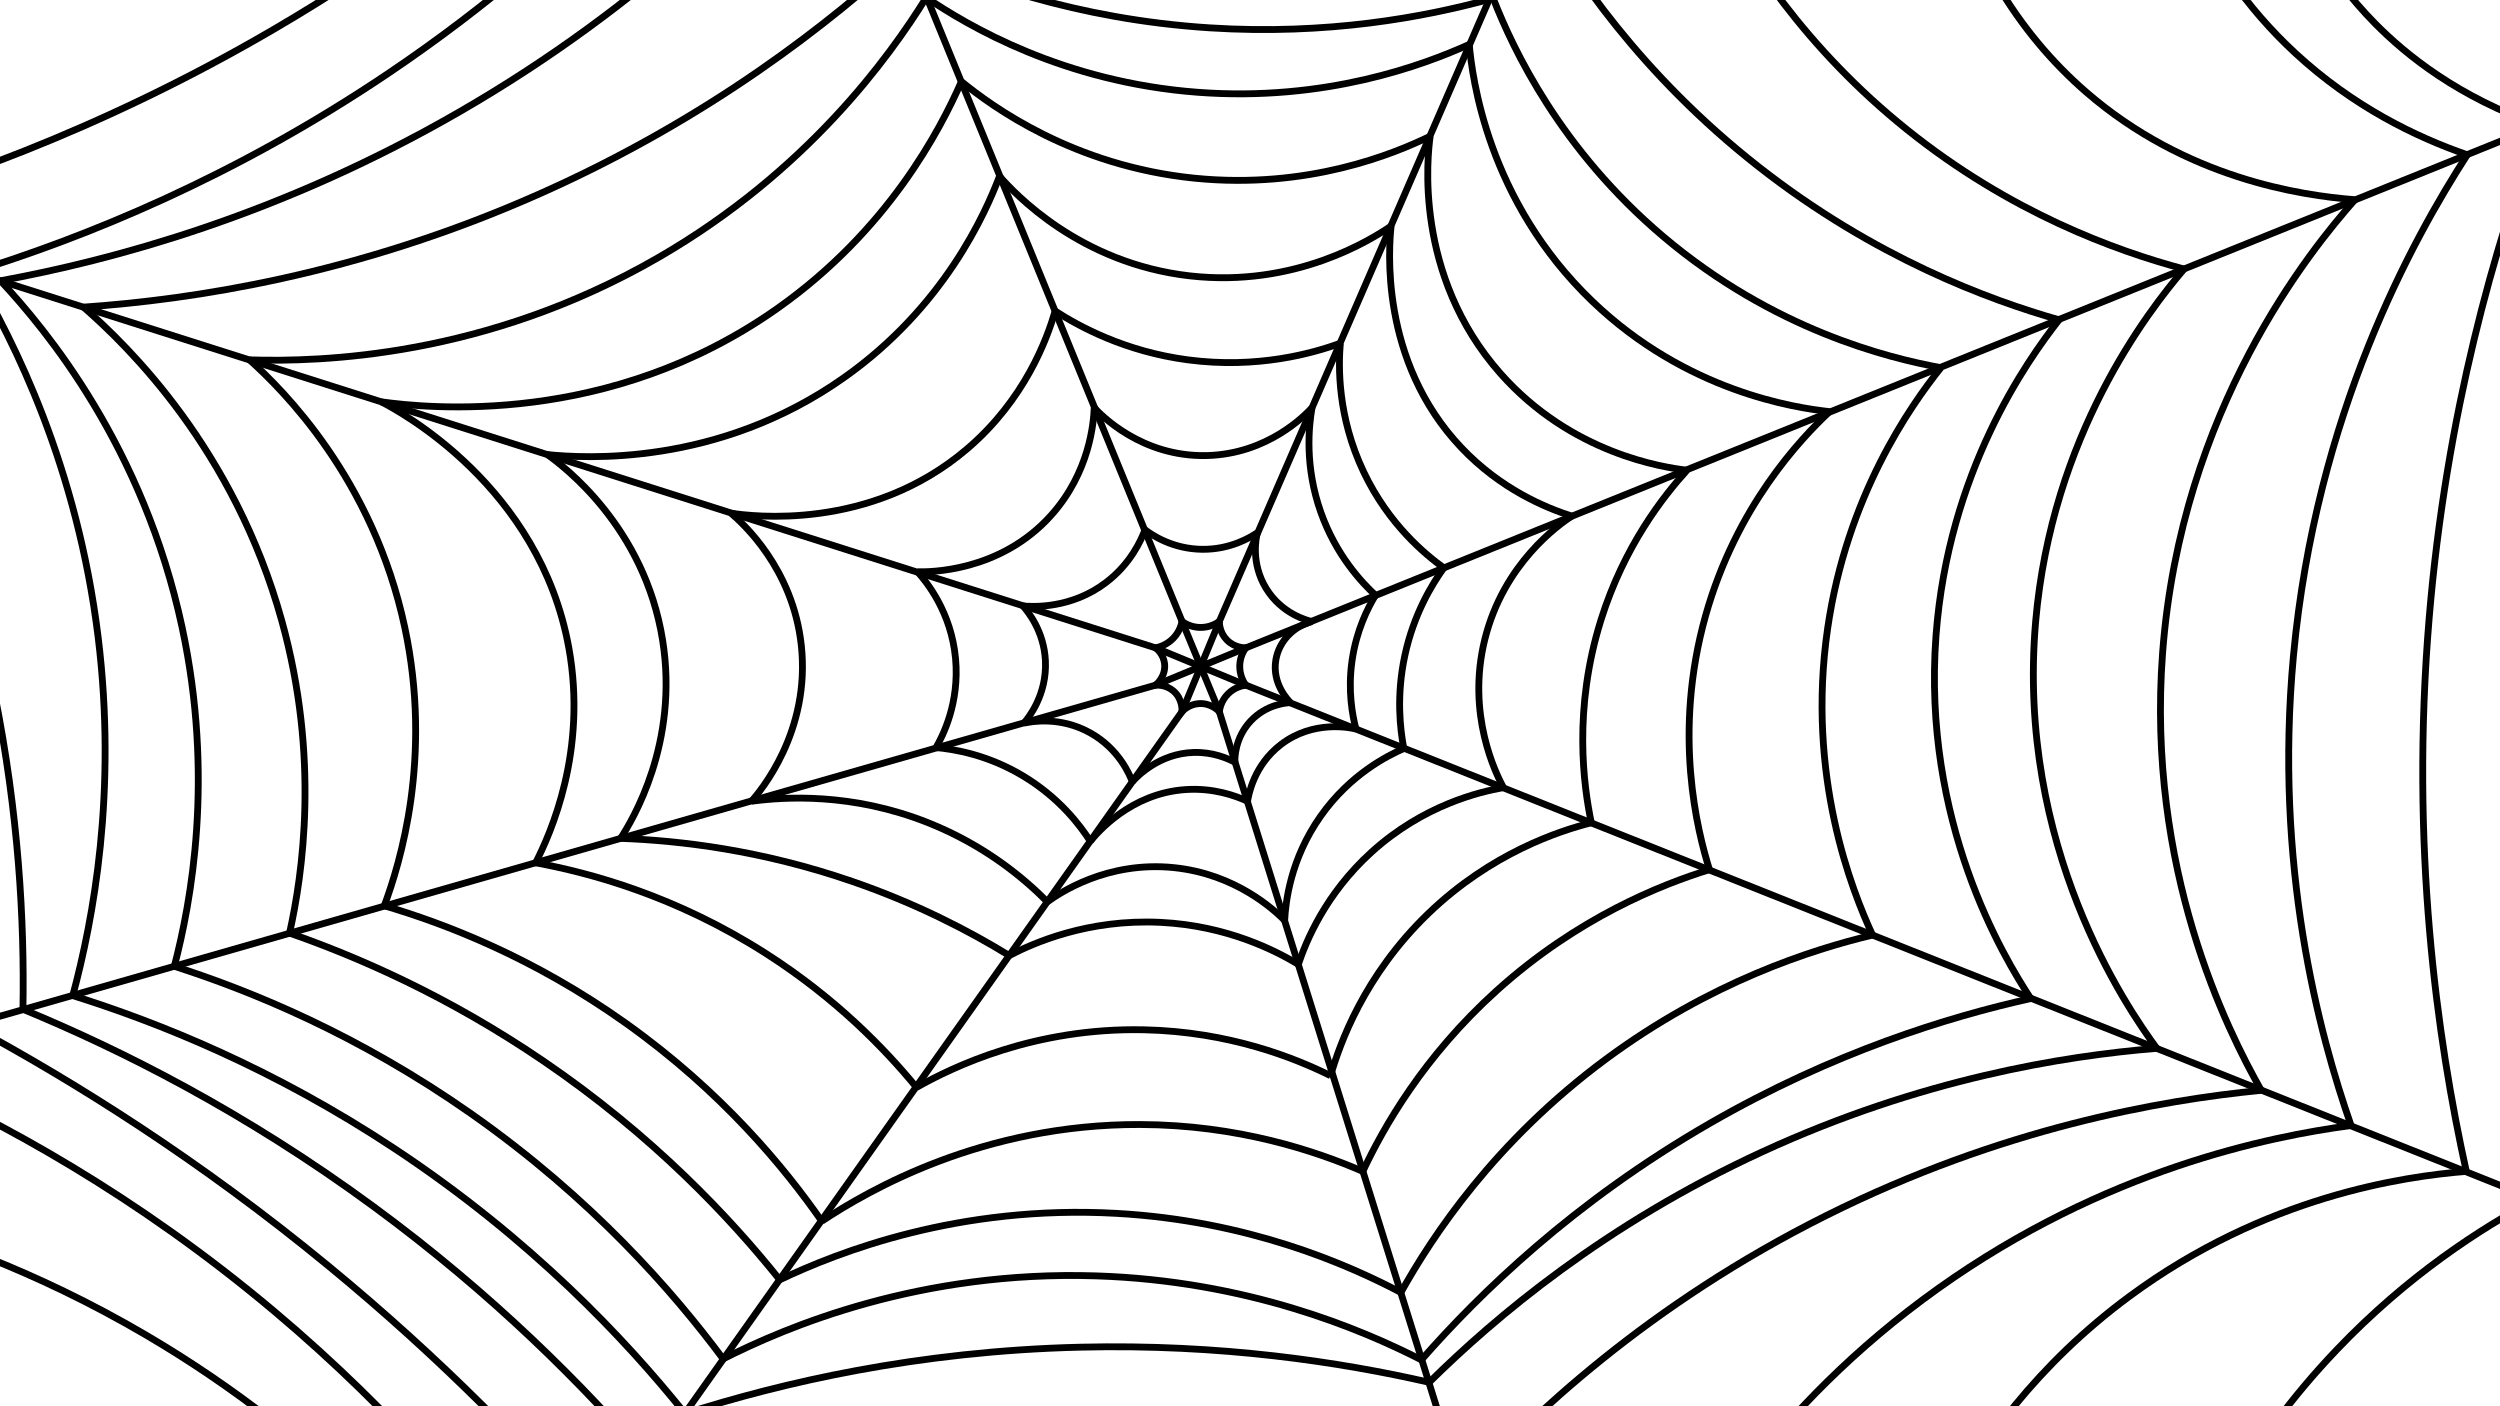<?xml version="1.0" encoding="UTF-8"?>
<svg id="Layer_2" data-name="Layer 2" xmlns="http://www.w3.org/2000/svg" xmlns:xlink="http://www.w3.org/1999/xlink" viewBox="0 0 2560 1440">
  <defs>
    <style>
      .cls-1, .cls-2 {
        fill: none;
      }

      .cls-3 {
        clip-path: url(#clippath);
      }

      .cls-2 {
        stroke: #000;
        stroke-miterlimit: 10;
        stroke-width: 7px;
      }
    </style>
    <clipPath id="clippath">
      <rect class="cls-1" width="2560" height="1440"/>
    </clipPath>
  </defs>
  <g class="cls-3">
    <path class="cls-2" d="M1248.63,636.31c-2.29,1.65-9.65,6.51-20.13,6.19-9.28-.28-15.75-4.47-18.13-6.19-.58,3.01-2.42,10.48-8.87,17.19-7.03,7.32-15.24,9.3-18.19,9.87,1.47,1.17,8.04,6.67,9.19,16.13,1.58,12.98-8.46,21.53-9.19,22.13,1.9-.13,10.65-.52,18.19,5.87,9.46,8.01,8.95,19.85,8.87,21.19,1.47-1.54,7.48-7.47,17.13-8.19,12.07-.91,20.02,7.05,21.13,8.19.31-2.55,1.66-10.99,8.87-18.19s15.64-8.55,18.19-8.87c-1.65-2.29-6.51-9.65-6.19-20.13.28-9.28,4.47-15.75,6.19-18.13-1.75.01-11.41-.09-19.19-7.87s-7.88-17.44-7.87-19.19Z"/>
    <line class="cls-2" x1="1210.5" y1="636.5" x2="1248.5" y2="728.5"/>
    <line class="cls-2" x1="1248.5" y1="636.5" x2="1210.5" y2="728.5"/>
    <line class="cls-2" x1="1183.5" y1="701.5" x2="1275.5" y2="663.5"/>
    <line class="cls-2" x1="1183.5" y1="663.5" x2="1275.5" y2="701.5"/>
    <line class="cls-2" x1="1210.5" y1="728.5" x2="457.5" y2="1791.5"/>
    <line class="cls-2" x1="1248.5" y1="728.5" x2="1477.5" y2="1461.5"/>
    <line class="cls-2" x1="1275.5" y1="701.5" x2="2609.5" y2="1233.5"/>
    <line class="cls-2" x1="1275.5" y1="663.5" x2="2627.5" y2="117.5"/>
    <line class="cls-2" x1="1248.5" y1="636.5" x2="1547.5" y2="-52.5"/>
    <line class="cls-2" x1="1210.5" y1="636.5" x2="771.5" y2="-436.5"/>
    <line class="cls-2" x1="1183.5" y1="663.5" x2="-443.5" y2="146.5"/>
    <line class="cls-2" x1="1183.5" y1="701.5" x2="-62.5" y2="1058.5"/>
    <path class="cls-2" d="M1047.5,620.5c10.03.87,49.27,3.12,85-24,25.12-19.06,35.89-43.07,40-54"/>
    <path class="cls-2" d="M939.5,585.5c11.02.27,84.37.84,137-58,39.35-43.99,43.37-94.63,44-110"/>
    <path class="cls-2" d="M748.5,525.5c19.92,2.98,142.32,19.24,242-66,59.19-50.62,81.67-112.5,90-141"/>
    <path class="cls-2" d="M560.5,465.5c36.82,3.67,174.01,12.88,304-79,101.92-72.04,144.22-167.22,159-206"/>
    <path class="cls-2" d="M390.5,411.5c46.04,6.29,232.86,26.44,406-96,112.61-79.63,165.92-181.74,188-232"/>
    <path class="cls-2" d="M255.5,368.5c72.26,2.24,241.53-2.33,419-105C826.36,175.65,910.55,58.59,948.5-2.5"/>
    <path class="cls-2" d="M85.5,314.5c110.42-7.65,279.27-32.58,467-116C726.27,121.29,850.98,22.96,929.5-49.5"/>
    <path class="cls-2" d="M.5,287.5c113.78-20.93,285.18-66.3,470-173C660.2,4.98,787.3-124.86,862.5-214.5"/>
    <path class="cls-2" d="M-27.5,278.5c113.38-35.13,265.71-95.88,426-204,205.62-138.7,338.25-297.27,416-407"/>
    <path class="cls-2" d="M-193.5,226.5C-65.15,192.63,101.49,134.4,279.5,30.5c242.76-141.7,406.97-310.15,507-431"/>
    <path class="cls-2" d="M1172.5,542.5c6.84,5.15,28.12,19.81,59,20,28.49.17,48.7-12.07,56-17"/>
    <path class="cls-2" d="M1120.5,417.5c6.27,6.79,48.08,50.54,115,49,62.84-1.45,101.32-41.76,108-49"/>
    <path class="cls-2" d="M1080.5,318.5c24.59,15.85,71.47,41.49,136,50,71.28,9.4,127.94-6.85,156-17"/>
    <path class="cls-2" d="M1023.5,180.5c15.18,17.26,81.86,89.19,195,102,107.89,12.22,186.08-37.47,206-51"/>
    <path class="cls-2" d="M984.5,83.5c31.13,25.39,114.54,86.51,239,99,115.98,11.64,204.52-25.28,241-43"/>
    <path class="cls-2" d="M948.5-2.5c42.72,28.95,140.22,86.63,278,97,130.64,9.84,231.09-27.86,278-49"/>
    <path class="cls-2" d="M929.5-49.5c65.51,30.03,172.2,69.22,309,78,120.8,7.75,220.21-11.1,286-29"/>
    <path class="cls-2" d="M1287.5,545.5c-1.18,4.89-6.93,30.98,9,57,16.04,26.2,42.16,32.86,47,34"/>
    <path class="cls-2" d="M1343.5,417.5c-3.27,18.9-7.72,59.75,9,107,15.63,44.18,42.01,72.06,56,85"/>
    <path class="cls-2" d="M1343.5,636.5c-19.18,4.87-33.71,20.21-37,39-4.38,25.03,13.56,42.64,15,44"/>
    <path class="cls-2" d="M1047.5,620.5c5.14,5.8,21.48,25.7,23,56,1.75,35.05-17.58,58.83-22,64"/>
    <path class="cls-2" d="M1321.5,719.5c-4.09.19-24.79,1.58-41,19-16.09,17.3-16.09,37.86-16,42"/>
    <path class="cls-2" d="M1048.5,740.5c7.21-1.59,37.1-7.32,68,10,29.27,16.41,40.25,42.75,43,50"/>
    <path class="cls-2" d="M1264.5,780.5c-7.75-4.08-22.68-10.51-42-10-35.77.95-58.44,24.96-63,30"/>
    <path class="cls-2" d="M1408.5,609.5c-7.81,12.85-19.55,35.86-24,67-4.37,30.57.22,55.54,4,70"/>
    <path class="cls-2" d="M1372.5,351.5c-1.95,23.1-3.19,74.95,24,132,25.56,53.64,63.21,84.51,82,98"/>
    <path class="cls-2" d="M1424.5,231.5c-2.09,19.68-12.73,137.76,72,227,40.22,42.36,85.91,61.35,113,70"/>
    <path class="cls-2" d="M1464.5,139.5c-2.55,18.48-17.44,141.89,72,243,72.65,82.13,166.89,96.14,191,99"/>
    <path class="cls-2" d="M1478.5,581.5c-12.03,16.65-30.85,47.23-40,90-8.75,40.91-4.81,75.1-1,95"/>
    <path class="cls-2" d="M1609.5,528.5c-13.08,8.66-69.64,48.21-89,126-19.18,77.07,11.51,138.03,19,152"/>
    <path class="cls-2" d="M1727.5,481.5c-24.7,27.19-64.47,78.18-88,153-28.93,91.98-17.81,170.63-10,208"/>
    <path class="cls-2" d="M1504.5,45.5c3,32.93,18.46,159.83,126,263,96.34,92.42,207.5,109.12,243,113"/>
    <path class="cls-2" d="M1529.5-.5c20.08,51.11,68.3,153.69,174,243,112.51,95.06,229.78,124.08,284,134"/>
    <path class="cls-2" d="M1873.5,421.5c-30.13,28.29-95.64,97.47-127,209-33.92,120.61-8.25,220.89,4,260"/>
    <path class="cls-2" d="M1987.5,376.5c-31.67,39.67-96.32,131.67-116,267-21.97,151.06,24.86,268.32,46,314"/>
    <path class="cls-2" d="M1388.5,746.5c-5.11-1.22-43.59-9.75-77,16-27.49,21.18-32.94,51.22-34,58"/>
    <path class="cls-2" d="M1437.5,766.5c-16.75,7.27-54.94,26.5-85,69-31.38,44.35-36.08,88.84-37,107"/>
    <path class="cls-2" d="M1539.5,806.5c-24.29,4.3-81.88,17.86-135,66-47.37,42.92-67.16,91.55-75,115"/>
    <path class="cls-2" d="M1629.5,842.5c-32.48,8.29-102.38,30.78-167,93-65.75,63.32-90.72,133.78-100,166"/>
    <path class="cls-2" d="M1750.5,890.5c-49,15.2-134.75,48.85-218,124-74.91,67.62-115.88,140.03-137,185"/>
    <path class="cls-2" d="M1917.5,957.5c-62.43,14.91-166.38,48.13-273,127-114.12,84.41-178.11,181.78-210,239"/>
    <path class="cls-2" d="M939.5,585.5c8.84,9.82,34.59,40.92,39,89,4.18,45.54-13.26,79.31-20,91"/>
    <path class="cls-2" d="M748.5,525.5c11.72,9.99,63.29,56.15,72,135,9.81,88.81-42.35,150.16-51,160"/>
    <path class="cls-2" d="M560.5,465.5c15.99,11.46,99.39,73.68,118,190,16.86,105.42-30.87,184.19-43,203"/>
    <path class="cls-2" d="M390.5,411.5c18.41,9.48,162.11,86.51,192,252,19.11,105.79-18.72,190.02-34,220"/>
    <path class="cls-2" d="M255.5,368.5c33.68,30.29,126.48,121.7,159,274,28.49,133.43-4.75,241.19-21,285"/>
    <path class="cls-2" d="M85.5,314.5c46.04,40.22,154.28,145.76,203,321,39.23,141.11,21.24,260.4,8,320"/>
    <path class="cls-2" d="M.5,287.5c47.39,50.74,146.44,170.68,186,355,33.01,153.81,9.26,280.99-8,347"/>
    <path class="cls-2" d="M-27.5,278.5c42.44,71.34,106.65,200.21,128,374,19.55,159.14-5.03,289.18-26,367"/>
    <path class="cls-2" d="M-193.5,226.5C-128.03,335.46-47.82,499.14-5.5,710.5c24.53,122.49,30.63,232.48,29,323"/>
    <path class="cls-2" d="M958.5,765.5c18.4,1.67,52.65,7.22,89,29,37.6,22.53,58.97,51.33,69,67"/>
    <path class="cls-2" d="M769.5,820.5c33.42-4.5,102.79-9.15,181,22,59.55,23.72,99.7,58.44,122,81"/>
    <path class="cls-2" d="M635.5,858.5c60.96,2.22,144.02,11.98,237,44,65.49,22.55,119.31,50.44,161,76"/>
    <path class="cls-2" d="M548.5,883.5c55.7,10.29,143.61,33.85,236,93,71.97,46.08,121.97,97.95,154,137"/>
    <path class="cls-2" d="M393.5,927.5c61.84,18.23,152.32,52.7,247,120,99.29,70.58,163.36,148.93,201,203"/>
    <path class="cls-2" d="M1315.5,942.5c-11.07-11.05-50.25-47.41-113-54-68.96-7.24-118.31,26.52-130,35"/>
    <path class="cls-2" d="M1277.5,820.5c-12.43-5.71-34.84-13.8-63-12-57.08,3.64-91.54,44.95-98,53"/>
    <path class="cls-2" d="M1329.5,987.5c-23.47-14.11-73.07-39.63-141-43-74.56-3.7-130.58,21.28-155,34"/>
    <path class="cls-2" d="M1362.5,1101.5c-36.69-18.14-103.61-45.14-191-47-112.31-2.39-195.92,38.08-233,59"/>
    <path class="cls-2" d="M841.5,1250.5c47.83-31.64,164.96-99.54,326-99,100.26.34,179.65,27.08,228,48"/>
    <path class="cls-2" d="M296.5,955.5c70.92,24.74,162.91,64.86,260,131,112.4,76.57,190.95,160.3,242,224"/>
    <path class="cls-2" d="M1434.5,1323.5c-55.77-29.4-157.12-73.46-291-81-161.79-9.12-285.8,39.89-345,68"/>
    <path class="cls-2" d="M178.5,989.5c79.03,25.36,188.71,70.12,304,151,123.64,86.74,206.68,182,258,251"/>
    <path class="cls-2" d="M74.5,1019.5c87.75,27.49,205.39,74.51,330,157,139.52,92.37,235.81,194.8,297,271"/>
    <path class="cls-2" d="M740.5,1391.5c64.64-32.7,201.37-90.83,382-85,153.72,4.96,270.35,54.03,333,86"/>
    <path class="cls-2" d="M701.5,1447.5c98.45-31.37,237.09-63.99,405-68,143.4-3.43,265.25,15.03,357,36"/>
    <path class="cls-2" d="M23.5,1033.5c100,41.29,226.41,104.6,359,202,122.87,90.26,215.75,183.87,283,262"/>
    <path class="cls-2" d="M-31.5,1049.5c108.41,58.38,235.87,138.31,368,247,115.45,94.97,208.15,190.25,281,275"/>
    <path class="cls-2" d="M560.5,1646.5c-62.05-87.45-152.76-197.02-280-304-141.29-118.79-278.93-193.44-383-240"/>
    <path class="cls-2" d="M518.5,1704.5c-65.13-90.51-182.68-228.29-370-338-112.65-65.98-218.79-103.2-302-125"/>
    <path class="cls-2" d="M1455.5,1392.5c59.6-67.96,155.73-161.73,295-242,126.93-73.16,244.78-109.21,329-128"/>
    <path class="cls-2" d="M1463.5,1415.5c67.49-66.65,179.8-161.76,341-236,162.59-74.89,309.11-98.24,404-106"/>
    <path class="cls-2" d="M2315.5,1116.5c-102.93,10.07-265.87,38.64-445,128-181.94,90.76-303.98,206.02-374,283"/>
    <path class="cls-2" d="M2407.5,1152.5c-83.18,11.1-251.73,44.88-423,167-170.51,121.58-257.29,269.09-295,344"/>
    <path class="cls-2" d="M2525.5,1199.5c-63.42,5.05-205.85,25.22-345,128-187.38,138.41-240.69,332-254,388"/>
    <path class="cls-2" d="M2595.5,1228.5c-54.64,29.1-129.8,77.2-203,154-92.46,97.01-140.95,196.96-166,261"/>
    <path class="cls-2" d="M2079.5,1022.5c-28.21-42.88-111.34-181.14-97-372,12.55-167.06,92.74-280.7,126-323"/>
    <path class="cls-2" d="M2315.5,1116.5c-35.08-61.81-117.65-226.54-101-448,18.77-249.72,151.76-412.95,197-464"/>
    <path class="cls-2" d="M2208.5,1073.5c-30.75-41.87-144-206.43-124-437,16.51-190.26,114.33-316.82,152-361"/>
    <path class="cls-2" d="M2407.5,1152.5c-33.1-94.81-79-266.23-59-481,23.04-247.44,121.79-426,178-513"/>
    <path class="cls-2" d="M2525.5,1199.5c-30.08-136.3-57.67-332.55-38-567,17.58-209.46,67.14-381.12,113-504"/>
    <path class="cls-2" d="M2108.5,327.5c-71.85-20.47-188.84-63.5-308-157-120.2-94.32-190.1-198.79-227-264"/>
    <path class="cls-2" d="M2236.5,275.5c-70.89-18.97-178.21-58.04-284-143-202.36-162.51-259.84-381.02-276-456"/>
    <path class="cls-2" d="M2411.5,204.5c-55.58-4.3-173.16-21.87-275-110-143.66-124.32-196.64-337.67-139-547"/>
    <path class="cls-2" d="M2526.5,158.5c-52.8-18.24-116.89-49.36-176-104-204.2-188.74-165.68-488.59-160-528"/>
    <path class="cls-2" d="M2600.5,128.5c-83.16-29.02-136.26-71.94-168-104-207.29-209.4-100.91-559.52-95-578"/>
  </g>
</svg>